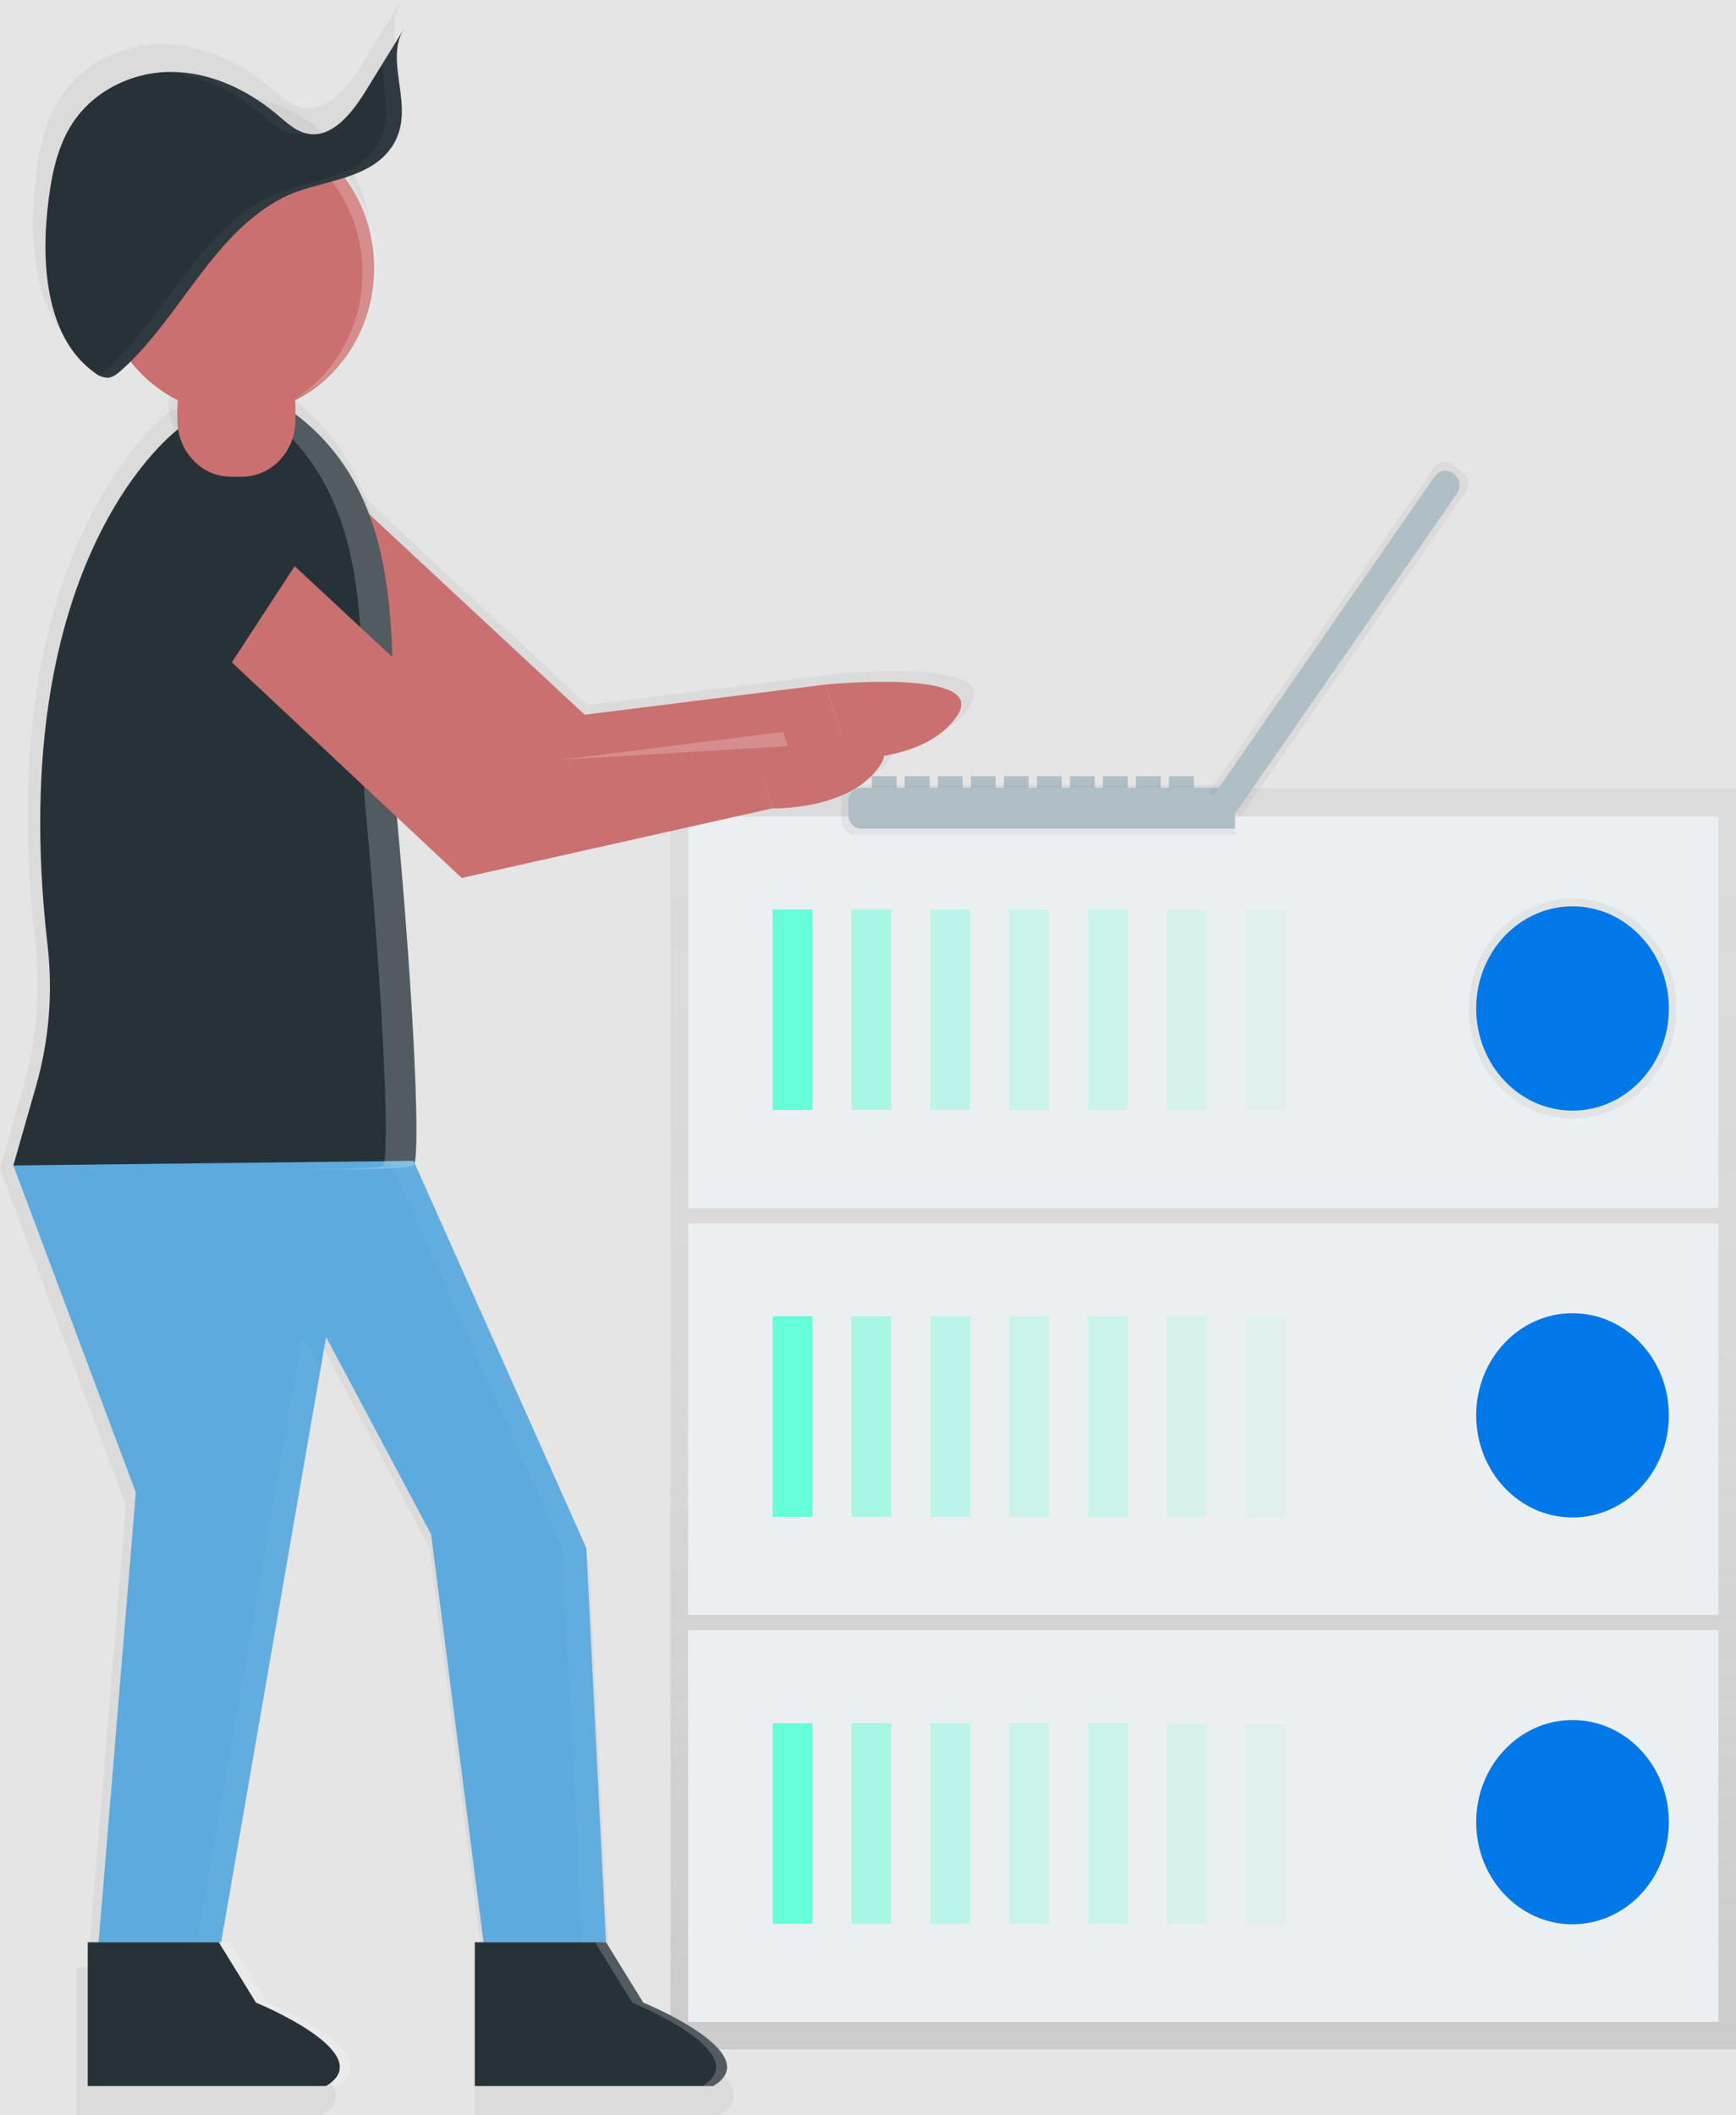<svg width="477" height="581" viewBox="0 0 477 581" fill="none" xmlns="http://www.w3.org/2000/svg">
<rect x="0" y="0" width="477" height="581" fill="#333333" stroke="none"/>
<g clip-path="url(#clip0)">
<rect width="477" height="581" fill="#E5E5E5"/>
<path d="M246.351 213.216H239.547V218.027H246.351V213.216Z" fill="#B0BEC5"/>
<path d="M255.421 213.216H248.617V218.027H255.421V213.216Z" fill="#B0BEC5"/>
<path d="M264.498 213.216H257.694V218.027H264.498V213.216Z" fill="#B0BEC5"/>
<path d="M273.568 213.216H266.764V218.027H273.568V213.216Z" fill="#B0BEC5"/>
<path d="M282.645 213.216H275.841V218.027H282.645V213.216Z" fill="#B0BEC5"/>
<path d="M291.723 213.216H284.918V218.027H291.723V213.216Z" fill="#B0BEC5"/>
<path d="M300.793 213.216H293.988V218.027H300.793V213.216Z" fill="#B0BEC5"/>
<path d="M309.87 213.216H303.065V218.027H309.87V213.216Z" fill="#B0BEC5"/>
<path d="M318.94 213.216H312.136V218.027H318.94V213.216Z" fill="#B0BEC5"/>
<path d="M328.017 213.216H321.213V218.027H328.017V213.216Z" fill="#B0BEC5"/>
<path d="M477 216.556H184.234V562.937H477V216.556Z" fill="url(#paint0_linear)"/>
<path d="M472.167 447.82H189.075V555.396H472.167V447.82Z" fill="#ECEFF1"/>
<path d="M223.277 473.34H212.308V528.458H223.277V473.34Z" fill="#64FFDA"/>
<g opacity="0.7">
<path opacity="0.7" d="M244.934 473.34H233.965V528.458H244.934V473.34Z" fill="#64FFDA"/>
</g>
<g opacity="0.6">
<path opacity="0.6" d="M266.591 473.34H255.622V528.458H266.591V473.34Z" fill="#64FFDA"/>
</g>
<g opacity="0.5">
<path opacity="0.5" d="M288.248 473.34H277.28V528.458H288.248V473.34Z" fill="#64FFDA"/>
</g>
<g opacity="0.5">
<path opacity="0.5" d="M309.906 473.34H298.937V528.458H309.906V473.34Z" fill="#64FFDA"/>
</g>
<g opacity="0.4">
<path opacity="0.4" d="M331.563 473.34H320.594V528.458H331.563V473.34Z" fill="#64FFDA"/>
</g>
<g opacity="0.3">
<path opacity="0.3" d="M353.213 473.34H342.244V528.458H353.213V473.34Z" fill="#64FFDA"/>
</g>
<path d="M432.082 528.603C446.7 528.603 458.551 516.041 458.551 500.544C458.551 485.048 446.7 472.486 432.082 472.486C417.463 472.486 405.612 485.048 405.612 500.544C405.612 516.041 417.463 528.603 432.082 528.603Z" fill="#0078E7"/>
<path d="M472.167 336.057H189.075V443.634H472.167V336.057Z" fill="#ECEFF1"/>
<path d="M223.277 361.577H212.308V416.696H223.277V361.577Z" fill="#64FFDA"/>
<g opacity="0.7">
<path opacity="0.7" d="M244.934 361.577H233.965V416.696H244.934V361.577Z" fill="#64FFDA"/>
</g>
<g opacity="0.6">
<path opacity="0.6" d="M266.591 361.577H255.622V416.696H266.591V361.577Z" fill="#64FFDA"/>
</g>
<g opacity="0.5">
<path opacity="0.5" d="M288.248 361.577H277.28V416.696H288.248V361.577Z" fill="#64FFDA"/>
</g>
<g opacity="0.5">
<path opacity="0.5" d="M309.906 361.577H298.937V416.696H309.906V361.577Z" fill="#64FFDA"/>
</g>
<g opacity="0.4">
<path opacity="0.4" d="M331.563 361.577H320.594V416.696H331.563V361.577Z" fill="#64FFDA"/>
</g>
<g opacity="0.3">
<path opacity="0.3" d="M353.213 361.577H342.244V416.696H353.213V361.577Z" fill="#64FFDA"/>
</g>
<path d="M432.082 416.848C446.7 416.848 458.551 404.286 458.551 388.79C458.551 373.293 446.7 360.731 432.082 360.731C417.463 360.731 405.612 373.293 405.612 388.79C405.612 404.286 417.463 416.848 432.082 416.848Z" fill="#0078E7"/>
<path d="M472.167 224.303H189.075V331.879H472.167V224.303Z" fill="#ECEFF1"/>
<path d="M223.277 249.815H212.308V304.934H223.277V249.815Z" fill="#64FFDA"/>
<g opacity="0.7">
<path opacity="0.7" d="M244.934 249.815H233.965V304.934H244.934V249.815Z" fill="#64FFDA"/>
</g>
<g opacity="0.6">
<path opacity="0.6" d="M266.591 249.815H255.622V304.934H266.591V249.815Z" fill="#64FFDA"/>
</g>
<g opacity="0.5">
<path opacity="0.5" d="M288.248 249.815H277.28V304.934H288.248V249.815Z" fill="#64FFDA"/>
</g>
<g opacity="0.5">
<path opacity="0.5" d="M309.906 249.815H298.937V304.934H309.906V249.815Z" fill="#64FFDA"/>
</g>
<g opacity="0.4">
<path opacity="0.4" d="M331.563 249.815H320.594V304.934H331.563V249.815Z" fill="#64FFDA"/>
</g>
<g opacity="0.3">
<path opacity="0.3" d="M353.213 249.815H342.244V304.934H353.213V249.815Z" fill="#64FFDA"/>
</g>
<path d="M432.081 307.274C447.84 307.274 460.615 293.732 460.615 277.027C460.615 260.322 447.84 246.78 432.081 246.78C416.323 246.78 403.548 260.322 403.548 277.027C403.548 293.732 416.323 307.274 432.081 307.274Z" fill="url(#paint1_linear)"/>
<path d="M432.082 305.086C446.7 305.086 458.551 292.524 458.551 277.027C458.551 261.531 446.7 248.968 432.082 248.968C417.463 248.968 405.612 261.531 405.612 277.027C405.612 292.524 417.463 305.086 432.082 305.086Z" fill="#0078E7"/>
<path d="M339.36 229.251H234.807C233.853 229.251 232.938 228.849 232.264 228.134C231.589 227.419 231.21 226.45 231.21 225.439V219.4C231.21 218.389 231.589 217.419 232.264 216.704C232.938 215.989 233.853 215.588 234.807 215.588H339.36V229.251Z" fill="url(#paint2_linear)"/>
<path d="M339.36 227.642H236.698C235.744 227.642 234.83 227.241 234.155 226.526C233.481 225.811 233.102 224.841 233.102 223.83V220.193C233.102 219.182 233.481 218.212 234.155 217.497C234.83 216.782 235.744 216.381 236.698 216.381H339.36V227.642Z" fill="#B0BEC5"/>
<path d="M72.927 154.949L148.451 225.767L236.202 206.118L229.405 185.158L161.405 193.667L93.369 130.382C91.741 128.867 89.831 127.732 87.762 127.05C85.694 126.368 83.513 126.155 81.362 126.424C79.211 126.693 77.137 127.438 75.275 128.611C73.413 129.784 71.804 131.359 70.553 133.234C68.358 136.528 67.387 140.565 67.825 144.572C68.263 148.579 70.079 152.273 72.927 154.949Z" fill="url(#paint3_linear)"/>
<path d="M236.159 206.118C236.159 206.118 258.542 206.773 266.814 193.674C275.086 180.575 229.362 185.158 229.362 185.158L236.159 206.118Z" fill="url(#paint4_linear)"/>
<path d="M63.023 108.789C84.521 108.789 101.95 90.314 101.95 67.524C101.95 44.734 84.521 26.259 63.023 26.259C41.524 26.259 24.096 44.734 24.096 67.524C24.096 90.314 41.524 108.789 63.023 108.789Z" fill="url(#paint5_linear)"/>
<path d="M46.962 112.716C46.962 112.716 -3.028 148.399 9.667 258.713C11.213 272.039 10.121 285.561 6.46 298.414L-0.014 320.983C-0.014 320.983 109.963 323.606 113.049 320.983C114.962 319.359 113.473 277.79 108.107 220.124C104.82 184.799 115.127 135.658 79.689 108.804L46.962 112.716Z" fill="url(#paint6_linear)"/>
<path d="M113.062 319.68L161.872 429.055L167.432 540.391H132.835L118.004 425.121L88.348 369.453L58.693 540.391H24.096L34.597 413.333L0 320.991L113.062 319.68Z" fill="url(#paint7_linear)"/>
<path d="M167.439 540.391L177.941 557.417C177.941 557.417 213.185 571.827 197.714 580.992H130.368V540.391H167.439Z" fill="url(#paint8_linear)"/>
<path d="M58.081 540.391L68.583 557.417C68.583 557.417 103.827 571.827 88.356 580.992H21.01V540.391H58.081Z" fill="url(#paint9_linear)"/>
<g opacity="0.2">
<path opacity="0.2" d="M63.641 25.611C56.921 25.597 50.312 27.436 44.465 30.948C53.613 26.725 63.941 26.387 73.317 30.004C82.693 33.621 90.4 40.917 94.847 50.386C99.294 59.854 100.141 70.77 97.213 80.881C94.285 90.992 87.805 99.525 79.113 104.717C87.327 100.945 94.064 94.287 98.188 85.865C102.312 77.442 103.572 67.77 101.755 58.478C99.938 49.186 95.156 40.842 88.214 34.851C81.271 28.86 72.593 25.589 63.641 25.588V25.611Z" fill="url(#paint10_linear)"/>
</g>
<path d="M110.344 0L99.511 17.537C95.62 23.842 89.967 31.002 82.968 29.538C79.717 28.859 77.113 26.374 74.517 24.201C66.022 17.049 55.513 12.2 44.667 12.131C33.82 12.062 22.722 17.239 16.615 26.732C12.091 33.739 10.53 42.386 9.638 50.818C7.847 67.684 9.638 87.592 22.923 97.062C23.996 97.968 25.321 98.475 26.692 98.503C28.131 98.404 29.296 97.436 30.375 96.475C47.005 81.706 56.269 57.688 76.293 47.547C85.133 43.079 97.994 43.041 105.122 35.447C115.623 24.285 104 10.27 110.344 0Z" fill="url(#paint11_linear)"/>
<g opacity="0.2">
<path opacity="0.2" d="M70.194 24.201C72.79 26.389 75.387 28.875 78.645 29.538C79.968 29.816 81.333 29.788 82.644 29.454C79.544 28.692 77.034 26.29 74.524 24.186C66.029 17.034 55.521 12.184 44.674 12.116C43.912 12.116 43.156 12.116 42.394 12.184C52.536 12.817 62.282 17.537 70.194 24.201Z" fill="url(#paint12_linear)"/>
<path opacity="0.2" d="M110.344 0L104.093 10.133C104.69 18.467 108.143 27.67 100.82 35.447C93.685 43.072 80.825 43.072 71.992 47.547C51.946 57.688 42.696 81.714 26.074 96.475C25.503 97.004 24.887 97.474 24.232 97.878C24.992 98.318 25.849 98.534 26.714 98.503C28.152 98.404 29.318 97.436 30.396 96.475C47.026 81.706 56.29 57.688 76.315 47.547C85.155 43.079 98.015 43.041 105.143 35.447C115.623 24.285 104 10.27 110.344 0Z" fill="url(#paint13_linear)"/>
</g>
<g opacity="0.2">
<path opacity="0.2" d="M108.128 220.132C104.841 184.807 115.148 135.666 79.71 108.812L72.208 109.711C106.265 136.764 96.231 185.196 99.483 220.147C104.848 277.813 106.344 319.382 104.424 321.006C103.482 321.769 92.599 322.12 77.933 322.165C96.8 322.219 111.955 321.959 113.077 321.006C114.983 319.367 113.487 277.797 108.128 220.132Z" fill="url(#paint14_linear)"/>
</g>
<path d="M51.162 168.955L126.686 239.773L214.437 220.124L207.575 199.172L139.611 207.688L71.575 144.404C69.947 142.889 68.037 141.754 65.968 141.072C63.9 140.39 61.72 140.177 59.568 140.446C57.417 140.714 55.343 141.46 53.481 142.633C51.619 143.806 50.011 145.381 48.76 147.255C46.572 150.552 45.608 154.588 46.051 158.592C46.494 162.595 48.314 166.285 51.162 168.955Z" fill="url(#paint15_linear)"/>
<path d="M214.394 220.132C214.394 220.132 236.777 220.788 245.049 207.688C253.321 194.589 207.575 199.172 207.575 199.172L214.394 220.132Z" fill="url(#paint16_linear)"/>
<path d="M64.972 91.107H61.059C52.928 91.107 46.336 98.095 46.336 106.715V110.863C46.336 119.483 52.928 126.47 61.059 126.47H64.972C73.103 126.47 79.695 119.483 79.695 110.863V106.715C79.695 98.095 73.103 91.107 64.972 91.107Z" fill="url(#paint17_linear)"/>
<g opacity="0.2">
<path opacity="0.2" d="M81.551 369.453L51.895 540.391H58.693L86.68 379.076L81.551 369.453Z" fill="url(#paint18_linear)"/>
<path opacity="0.2" d="M161.872 429.055L113.062 319.68L106.301 319.756L155.075 429.055L160.635 540.391H167.432L161.872 429.055Z" fill="url(#paint19_linear)"/>
</g>
<g opacity="0.2">
<path opacity="0.2" d="M177.941 557.425L167.439 540.399H164.347L174.848 557.425C174.848 557.425 210.071 571.85 194.628 581H197.714C213.156 571.85 177.941 557.425 177.941 557.425Z" fill="url(#paint20_linear)"/>
</g>
<g opacity="0.2">
<path opacity="0.2" d="M71.675 557.425L61.174 540.399H58.089L68.59 557.425C68.59 557.425 103.834 571.835 88.363 581H91.448C106.877 571.85 71.675 557.425 71.675 557.425Z" fill="url(#paint21_linear)"/>
</g>
<g opacity="0.2">
<path opacity="0.2" d="M218.796 202.572L217.479 198.516L154.435 206.415L218.796 202.572Z" fill="url(#paint22_linear)"/>
</g>
<path d="M31.051 168.185L52.047 126.15L87.032 140.164L52.047 193.735L31.051 168.185Z" fill="url(#paint23_linear)"/>
<path d="M74.603 158.662L148.034 227.543L233.361 208.436L226.751 188.055L160.65 196.335L94.477 134.758C92.893 133.285 91.035 132.181 89.023 131.518C87.012 130.855 84.891 130.648 82.799 130.91C80.707 131.171 78.69 131.896 76.879 133.037C75.068 134.179 73.503 135.711 72.287 137.534C70.151 140.74 69.206 144.669 69.633 148.567C70.06 152.466 71.83 156.061 74.603 158.662Z" fill="#CA7070"/>
<path d="M233.361 208.428C233.361 208.428 255.133 209.068 263.175 196.328C271.216 183.587 226.751 188.047 226.751 188.047L233.361 208.428Z" fill="#CA7070"/>
<path d="M64.965 113.768C85.872 113.768 102.82 95.802 102.82 73.639C102.82 51.477 85.872 33.51 64.965 33.51C44.058 33.51 27.109 51.477 27.109 73.639C27.109 95.802 44.058 113.768 64.965 113.768Z" fill="#CA7070"/>
<path d="M49.335 117.588C49.335 117.588 0.712 152.295 13.062 259.59C14.566 272.553 13.502 285.706 9.94 298.209L3.668 320.16C3.668 320.16 110.631 322.707 113.638 320.16C115.501 318.582 114.048 278.148 108.833 222.061C105.64 187.704 115.659 139.905 81.192 113.791L49.335 117.588Z" fill="#263238"/>
<path d="M113.638 318.879L161.11 425.258L166.512 533.544H132.864L118.443 421.438L89.6 367.288L60.757 533.544H27.102L37.316 409.971L3.668 320.152L113.638 318.879Z" fill="#5CAADE"/>
<path d="M166.519 533.544L176.732 550.105C176.732 550.105 210.984 564.119 195.959 573.04H130.462V533.544H166.519Z" fill="#263238"/>
<path d="M60.124 533.544L70.338 550.105C70.338 550.105 104.589 564.119 89.564 573.04H24.103V533.544H60.124Z" fill="#263238"/>
<path opacity="0.2" d="M65.569 32.87C59.03 32.863 52.603 34.66 46.918 38.085C55.796 34.078 65.783 33.816 74.837 37.353C83.891 40.89 91.33 47.958 95.632 57.114C99.934 66.27 100.776 76.822 97.985 86.613C95.194 96.405 88.981 104.697 80.616 109.795C88.6 106.123 95.147 99.647 99.155 91.457C103.162 83.267 104.386 73.864 102.619 64.83C100.853 55.796 96.204 47.683 89.456 41.856C82.708 36.029 74.272 32.845 65.569 32.84V32.87Z" fill="white"/>
<path d="M110.984 7.96L100.454 25.032C96.67 31.131 91.175 38.123 84.392 36.705C81.228 36.042 78.703 33.655 76.178 31.497C67.906 24.544 57.693 19.824 47.177 19.756C36.661 19.687 25.836 24.727 19.845 33.953C15.45 40.761 13.932 49.202 13.055 57.383C11.314 73.784 13.055 93.151 26.002 102.369C27.045 103.247 28.331 103.737 29.663 103.764C31.029 103.665 32.195 102.727 33.259 101.789C49.428 87.432 58.434 64.062 77.926 54.204C86.521 49.858 99.029 49.82 105.978 42.439C116.127 31.581 104.82 17.948 110.984 7.96Z" fill="#263238"/>
<g opacity="0.2">
<path opacity="0.2" d="M71.963 31.497C74.488 33.625 76.998 36.072 80.177 36.705C81.465 36.977 82.792 36.951 84.069 36.629C81.055 35.866 78.609 33.579 76.157 31.505C67.907 24.544 57.693 19.824 47.177 19.756C46.458 19.756 45.703 19.756 44.962 19.824C54.766 20.427 64.224 24.978 71.963 31.497Z" fill="white"/>
<path opacity="0.2" d="M110.984 7.96L104.899 17.819C105.474 25.924 108.84 34.852 101.712 42.439C94.771 49.82 82.292 49.858 73.661 54.204C54.161 64.062 45.17 87.432 28.994 101.789C28.439 102.304 27.84 102.761 27.203 103.154C27.94 103.583 28.772 103.793 29.612 103.764C30.979 103.665 32.144 102.727 33.209 101.789C49.378 87.432 58.383 64.062 77.876 54.204C86.471 49.858 98.979 49.82 105.927 42.439C116.127 31.581 104.82 17.948 110.984 7.96Z" fill="white"/>
</g>
<path opacity="0.2" d="M108.833 222.053C105.64 187.697 115.659 139.897 81.192 113.783L73.898 114.66C107.021 140.973 97.26 188.093 100.425 222.076C105.64 278.163 107.093 318.597 105.23 320.175C104.316 320.938 93.721 321.258 79.465 321.304C97.821 321.357 112.552 321.098 113.645 320.175C115.508 318.574 114.069 278.148 108.833 222.053Z" fill="white"/>
<path d="M53.428 172.318L126.858 241.168L212.185 222.061L205.575 201.68L139.474 209.961L73.301 148.384C71.718 146.911 69.86 145.807 67.848 145.144C65.836 144.481 63.716 144.273 61.623 144.535C59.531 144.797 57.514 145.522 55.703 146.663C53.892 147.804 52.328 149.336 51.111 151.159C48.967 154.367 48.017 158.303 48.445 162.209C48.872 166.115 50.647 169.715 53.428 172.318Z" fill="#CA7070"/>
<path d="M212.185 222.053C212.185 222.053 233.958 222.694 241.999 209.953C250.041 197.212 205.575 201.673 205.575 201.673L212.185 222.053Z" fill="#CA7070"/>
<path d="M66.461 96.567H63.461C55.33 96.567 48.738 103.554 48.738 112.174V115.354C48.738 123.974 55.33 130.961 63.461 130.961H66.461C74.592 130.961 81.184 123.974 81.184 115.354V112.174C81.184 103.554 74.592 96.567 66.461 96.567Z" fill="#CA7070"/>
<g opacity="0.2">
<path opacity="0.2" d="M82.99 367.288L54.147 533.544H60.757L87.974 376.651L82.99 367.288Z" fill="white"/>
<path opacity="0.2" d="M161.11 425.258L113.638 318.879L107.057 318.955L154.5 425.258L159.901 533.544H166.512L161.11 425.258Z" fill="white"/>
</g>
<path opacity="0.2" d="M176.732 550.112L166.519 533.552H163.512L173.726 550.112C173.726 550.112 207.978 564.127 192.952 573.047H195.959C210.984 564.127 176.732 550.112 176.732 550.112Z" fill="white"/>
<path opacity="0.2" d="M73.38 550.112L63.167 533.552H60.124L70.338 550.112C70.338 550.112 104.589 564.127 89.564 573.047H92.57C107.596 564.127 73.38 550.112 73.38 550.112Z" fill="white"/>
<path opacity="0.2" d="M216.465 204.982L215.192 201.04L153.874 208.718L216.465 204.982Z" fill="white"/>
<path d="M33.871 171.532L54.284 130.656L88.312 144.282L54.284 196.381L33.871 171.532Z" fill="#263238"/>
<path d="M332.182 217.578L394.039 128.415C394.319 128.011 394.672 127.669 395.077 127.41C395.482 127.151 395.931 126.978 396.398 126.903C396.866 126.828 397.343 126.852 397.802 126.972C398.261 127.093 398.694 127.309 399.074 127.607L401.951 129.856C402.332 130.153 402.654 130.527 402.899 130.956C403.144 131.385 403.306 131.861 403.377 132.357C403.448 132.853 403.426 133.358 403.312 133.845C403.198 134.332 402.995 134.79 402.714 135.193L340.856 224.356L332.182 217.578Z" fill="url(#paint24_linear)"/>
<path d="M333.412 218.531L394.219 130.847C394.499 130.443 394.852 130.102 395.257 129.842C395.661 129.583 396.111 129.411 396.578 129.336C397.046 129.26 397.523 129.284 397.982 129.405C398.441 129.525 398.873 129.741 399.254 130.039L399.549 130.268C399.93 130.565 400.252 130.938 400.497 131.367C400.741 131.797 400.904 132.273 400.975 132.768C401.045 133.264 401.023 133.77 400.909 134.257C400.796 134.743 400.592 135.202 400.311 135.605L339.504 223.288L333.412 218.531Z" fill="#B0BEC5"/>
</g>
<defs>
<linearGradient id="paint0_linear" x1="330.614" y1="562.945" x2="330.614" y2="216.556" gradientUnits="userSpaceOnUse">
<stop stop-color="#808080" stop-opacity="0.25"/>
<stop offset="0.54" stop-color="#808080" stop-opacity="0.12"/>
<stop offset="1" stop-color="#808080" stop-opacity="0.1"/>
</linearGradient>
<linearGradient id="paint1_linear" x1="34684.9" y1="24625.9" x2="34684.9" y2="19826.3" gradientUnits="userSpaceOnUse">
<stop stop-color="#808080" stop-opacity="0.25"/>
<stop offset="0.54" stop-color="#808080" stop-opacity="0.12"/>
<stop offset="1" stop-color="#808080" stop-opacity="0.1"/>
</linearGradient>
<linearGradient id="paint2_linear" x1="72157.3" y1="5266.54" x2="72157.3" y2="5022.24" gradientUnits="userSpaceOnUse">
<stop stop-color="#808080" stop-opacity="0.25"/>
<stop offset="0.54" stop-color="#808080" stop-opacity="0.12"/>
<stop offset="1" stop-color="#808080" stop-opacity="0.1"/>
</linearGradient>
<linearGradient id="paint3_linear" x1="80879.1" y1="36437.5" x2="80879.1" y2="23461.5" gradientUnits="userSpaceOnUse">
<stop stop-color="#808080" stop-opacity="0.25"/>
<stop offset="0.54" stop-color="#808080" stop-opacity="0.12"/>
<stop offset="1" stop-color="#808080" stop-opacity="0.1"/>
</linearGradient>
<linearGradient id="paint4_linear" x1="23840.4" y1="7562.35" x2="23840.4" y2="6942.27" gradientUnits="userSpaceOnUse">
<stop stop-color="#808080" stop-opacity="0.25"/>
<stop offset="0.54" stop-color="#808080" stop-opacity="0.12"/>
<stop offset="1" stop-color="#808080" stop-opacity="0.1"/>
</linearGradient>
<linearGradient id="paint5_linear" x1="6845.67" y1="11801.6" x2="6845.67" y2="2869.4" gradientUnits="userSpaceOnUse">
<stop stop-color="#808080" stop-opacity="0.25"/>
<stop offset="0.54" stop-color="#808080" stop-opacity="0.12"/>
<stop offset="1" stop-color="#808080" stop-opacity="0.1"/>
</linearGradient>
<linearGradient id="paint6_linear" x1="39574" y1="104970" x2="39574" y2="45269.7" gradientUnits="userSpaceOnUse">
<stop stop-color="#808080" stop-opacity="0.25"/>
<stop offset="0.54" stop-color="#808080" stop-opacity="0.12"/>
<stop offset="1" stop-color="#808080" stop-opacity="0.1"/>
</linearGradient>
<linearGradient id="paint7_linear" x1="19487.4" y1="156747" x2="19487.4" y2="92857.3" gradientUnits="userSpaceOnUse">
<stop stop-color="#808080" stop-opacity="0.25"/>
<stop offset="0.54" stop-color="#808080" stop-opacity="0.12"/>
<stop offset="1" stop-color="#808080" stop-opacity="0.1"/>
</linearGradient>
<linearGradient id="paint8_linear" x1="35709.3" y1="34280.2" x2="35709.3" y2="32117.8" gradientUnits="userSpaceOnUse">
<stop stop-color="#808080" stop-opacity="0.25"/>
<stop offset="0.54" stop-color="#808080" stop-opacity="0.12"/>
<stop offset="1" stop-color="#808080" stop-opacity="0.1"/>
</linearGradient>
<linearGradient id="paint9_linear" x1="24763.7" y1="34280.2" x2="24763.7" y2="32117.8" gradientUnits="userSpaceOnUse">
<stop stop-color="#808080" stop-opacity="0.25"/>
<stop offset="0.54" stop-color="#808080" stop-opacity="0.12"/>
<stop offset="1" stop-color="#808080" stop-opacity="0.1"/>
</linearGradient>
<linearGradient id="paint10_linear" x1="21577.5" y1="16355.4" x2="21577.5" y2="8143.42" gradientUnits="userSpaceOnUse">
<stop stop-color="#808080" stop-opacity="0.25"/>
<stop offset="0.54" stop-color="#808080" stop-opacity="0.12"/>
<stop offset="1" stop-color="#808080" stop-opacity="0.1"/>
</linearGradient>
<linearGradient id="paint11_linear" x1="35603.4" y1="19523.3" x2="35603.4" y2="6796.72" gradientUnits="userSpaceOnUse">
<stop stop-color="#808080" stop-opacity="0.25"/>
<stop offset="0.54" stop-color="#808080" stop-opacity="0.12"/>
<stop offset="1" stop-color="#808080" stop-opacity="0.1"/>
</linearGradient>
<linearGradient id="paint12_linear" x1="14345.8" y1="1914.36" x2="14345.8" y2="1507.53" gradientUnits="userSpaceOnUse">
<stop stop-color="#808080" stop-opacity="0.25"/>
<stop offset="0.54" stop-color="#808080" stop-opacity="0.12"/>
<stop offset="1" stop-color="#808080" stop-opacity="0.1"/>
</linearGradient>
<linearGradient id="paint13_linear" x1="31192.2" y1="19523.9" x2="31192.2" y2="6796.92" gradientUnits="userSpaceOnUse">
<stop stop-color="#808080" stop-opacity="0.25"/>
<stop offset="0.54" stop-color="#808080" stop-opacity="0.12"/>
<stop offset="1" stop-color="#808080" stop-opacity="0.1"/>
</linearGradient>
<linearGradient id="paint14_linear" x1="16642.5" y1="104977" x2="16642.5" y2="45272.9" gradientUnits="userSpaceOnUse">
<stop stop-color="#808080" stop-opacity="0.25"/>
<stop offset="0.54" stop-color="#808080" stop-opacity="0.12"/>
<stop offset="1" stop-color="#808080" stop-opacity="0.1"/>
</linearGradient>
<linearGradient id="paint15_linear" x1="75762.6" y1="38272.7" x2="75762.6" y2="25299.7" gradientUnits="userSpaceOnUse">
<stop stop-color="#808080" stop-opacity="0.25"/>
<stop offset="0.54" stop-color="#808080" stop-opacity="0.12"/>
<stop offset="1" stop-color="#808080" stop-opacity="0.1"/>
</linearGradient>
<linearGradient id="paint16_linear" x1="22667.4" y1="7975.78" x2="22667.4" y2="7355.91" gradientUnits="userSpaceOnUse">
<stop stop-color="#808080" stop-opacity="0.25"/>
<stop offset="0.54" stop-color="#808080" stop-opacity="0.12"/>
<stop offset="1" stop-color="#808080" stop-opacity="0.1"/>
</linearGradient>
<linearGradient id="paint17_linear" x1="2969.33" y1="5956.81" x2="2969.33" y2="4316.66" gradientUnits="userSpaceOnUse">
<stop stop-color="#808080" stop-opacity="0.25"/>
<stop offset="0.54" stop-color="#808080" stop-opacity="0.12"/>
<stop offset="1" stop-color="#808080" stop-opacity="0.1"/>
</linearGradient>
<linearGradient id="paint18_linear" x1="3402.64" y1="121520" x2="3402.64" y2="83197.2" gradientUnits="userSpaceOnUse">
<stop stop-color="#808080" stop-opacity="0.25"/>
<stop offset="0.54" stop-color="#808080" stop-opacity="0.12"/>
<stop offset="1" stop-color="#808080" stop-opacity="0.1"/>
</linearGradient>
<linearGradient id="paint19_linear" x1="11738.9" y1="156747" x2="11738.9" y2="92857.3" gradientUnits="userSpaceOnUse">
<stop stop-color="#808080" stop-opacity="0.25"/>
<stop offset="0.54" stop-color="#808080" stop-opacity="0.12"/>
<stop offset="1" stop-color="#808080" stop-opacity="0.1"/>
</linearGradient>
<linearGradient id="paint20_linear" x1="19656.6" y1="34280.1" x2="19656.6" y2="32117.7" gradientUnits="userSpaceOnUse">
<stop stop-color="#808080" stop-opacity="0.25"/>
<stop offset="0.54" stop-color="#808080" stop-opacity="0.12"/>
<stop offset="1" stop-color="#808080" stop-opacity="0.1"/>
</linearGradient>
<linearGradient id="paint21_linear" x1="14037.2" y1="34280.1" x2="14037.2" y2="32117.7" gradientUnits="userSpaceOnUse">
<stop stop-color="#808080" stop-opacity="0.25"/>
<stop offset="0.54" stop-color="#808080" stop-opacity="0.12"/>
<stop offset="1" stop-color="#808080" stop-opacity="0.1"/>
</linearGradient>
<linearGradient id="paint22_linear" x1="16852.8" y1="2336.98" x2="16852.8" y2="2255.14" gradientUnits="userSpaceOnUse">
<stop stop-color="#808080" stop-opacity="0.25"/>
<stop offset="0.54" stop-color="#808080" stop-opacity="0.12"/>
<stop offset="1" stop-color="#808080" stop-opacity="0.1"/>
</linearGradient>
<linearGradient id="paint23_linear" x1="4625.97" y1="17298.8" x2="4625.97" y2="11308.1" gradientUnits="userSpaceOnUse">
<stop stop-color="#808080" stop-opacity="0.25"/>
<stop offset="0.54" stop-color="#808080" stop-opacity="0.12"/>
<stop offset="1" stop-color="#808080" stop-opacity="0.1"/>
</linearGradient>
<linearGradient id="paint24_linear" x1="55876.2" y1="35537.3" x2="55876.2" y2="23076.4" gradientUnits="userSpaceOnUse">
<stop stop-color="#808080" stop-opacity="0.25"/>
<stop offset="0.54" stop-color="#808080" stop-opacity="0.12"/>
<stop offset="1" stop-color="#808080" stop-opacity="0.1"/>
</linearGradient>
<clipPath id="clip0">
<rect width="477" height="581" fill="white"/>
</clipPath>
</defs>
</svg>
